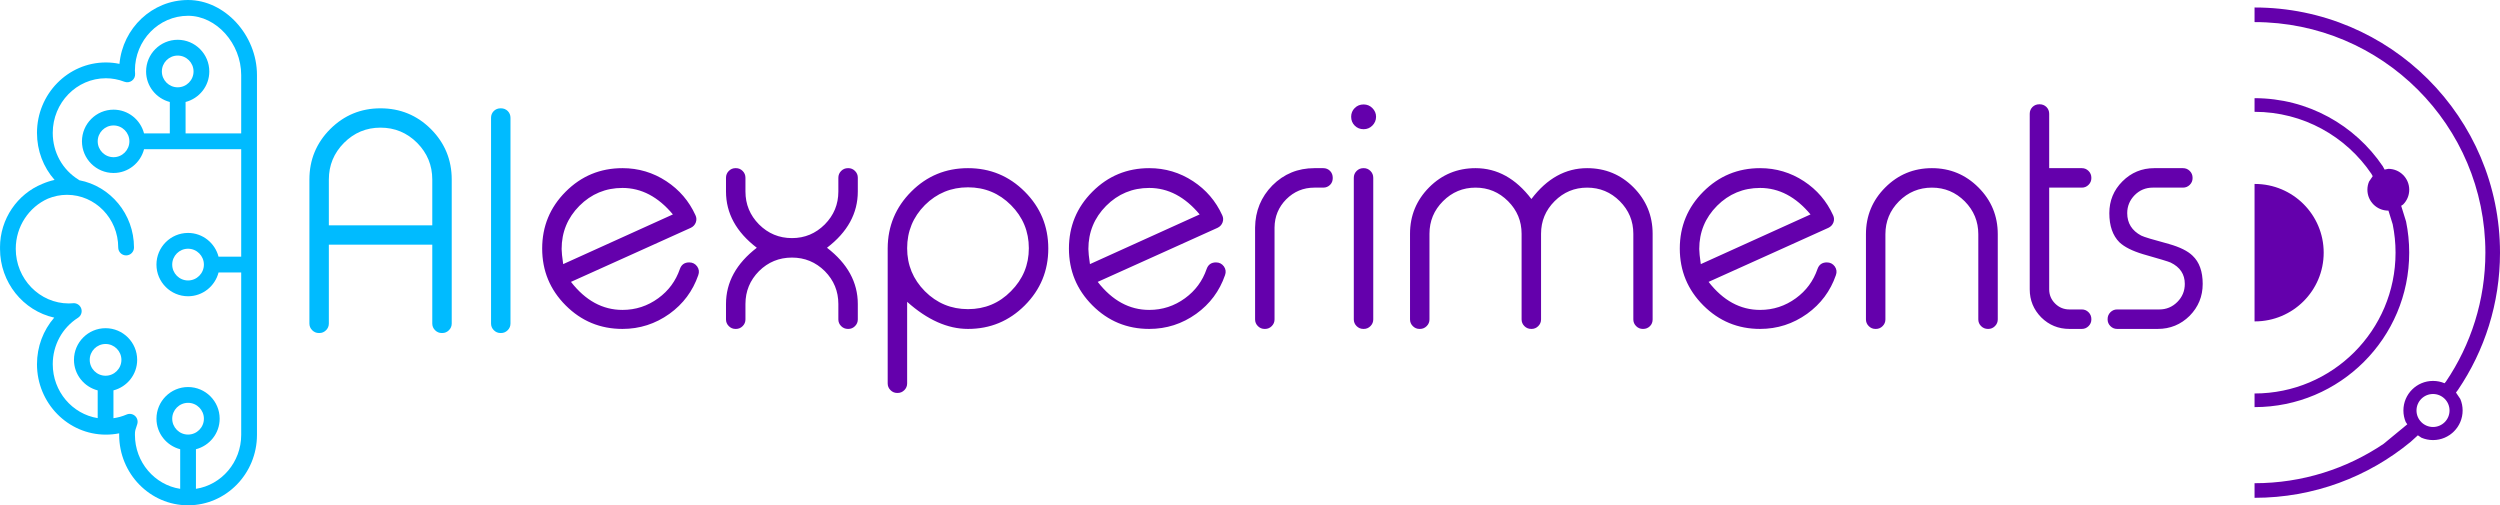 <svg width="4339" height="877" xmlns="http://www.w3.org/2000/svg" xmlns:xlink="http://www.w3.org/1999/xlink" xml:space="preserve" overflow="hidden"><defs><clipPath id="clip0"><rect x="14" y="799" width="4339" height="877"/></clipPath></defs><g clip-path="url(#clip0)" transform="translate(-14 -799)"><path d="M3068.82 1125.19C3039.65 1125.19 3014.71 1135.55 2994 1156.28 2973.48 1177.01 2963.21 1201.98 2963.21 1231.18 2963.21 1236.4 2964.11 1245.14 2965.91 1257.4L3156.33 1171.15C3130.76 1140.51 3101.59 1125.19 3068.82 1125.19ZM2008.61 1125.19C1979.44 1125.19 1954.5 1135.55 1933.79 1156.28 1913.26 1177.01 1903 1201.98 1903 1231.18 1903 1236.4 1903.9 1245.14 1905.7 1257.4L2096.12 1171.15C2070.55 1140.51 2041.38 1125.19 2008.61 1125.19ZM1094.37 1125.19C1065.2 1125.19 1040.26 1135.55 1019.55 1156.28 999.025 1177.01 988.762 1201.98 988.762 1231.18 988.762 1236.4 989.662 1245.14 991.462 1257.4L1181.88 1171.15C1156.31 1140.51 1127.14 1125.19 1094.37 1125.19ZM1694.04 1124.11C1664.87 1124.11 1639.93 1134.38 1619.22 1154.93 1598.69 1175.66 1588.43 1200.62 1588.43 1229.82 1588.43 1258.84 1598.69 1283.72 1619.22 1304.45 1639.93 1325.18 1664.87 1335.54 1694.04 1335.54 1723.39 1335.54 1748.24 1325.18 1768.58 1304.45 1789.29 1283.72 1799.65 1258.84 1799.65 1229.82 1799.65 1200.62 1789.29 1175.66 1768.58 1154.93 1748.06 1134.38 1723.21 1124.11 1694.04 1124.11ZM3753 1090.85 3802.7 1090.85C3807.38 1090.85 3811.34 1092.47 3814.58 1095.72 3817.82 1098.96 3819.44 1102.93 3819.44 1107.62L3819.44 1108.16C3819.44 1112.66 3817.82 1116.54 3814.58 1119.78 3811.34 1123.03 3807.38 1124.65 3802.7 1124.65L3750.3 1124.65C3738.05 1124.65 3727.61 1128.98 3718.97 1137.63 3710.33 1146.46 3706 1156.91 3706 1168.99 3706 1186.29 3714.11 1199.27 3730.31 1207.92 3734.99 1210.27 3751.11 1215.13 3778.66 1222.52 3797.57 1227.93 3811.16 1234.69 3819.44 1242.8 3831.15 1253.8 3837 1270.11 3837 1291.74 3837 1313.37 3829.44 1331.84 3814.31 1347.17 3799.01 1362.31 3780.55 1369.88 3758.94 1369.88L3688.45 1369.88C3683.95 1369.88 3680.07 1368.25 3676.83 1365.01 3673.59 1361.77 3671.97 1357.89 3671.97 1353.38L3671.97 1352.84C3671.97 1348.16 3673.59 1344.19 3676.83 1340.95 3680.07 1337.7 3683.95 1336.08 3688.45 1336.08L3761.64 1336.08C3773.89 1336.08 3784.33 1331.75 3792.97 1323.1 3801.62 1314.45 3805.94 1304 3805.94 1291.74 3805.94 1274.98 3797.75 1262.63 3781.36 1254.7 3777.94 1253.08 3761.91 1248.21 3733.28 1240.1 3714.74 1234.51 3701.14 1227.66 3692.5 1219.55 3680.8 1207.83 3674.94 1190.98 3674.94 1168.99 3674.94 1147.36 3682.51 1128.98 3697.63 1113.83 3712.94 1098.51 3731.39 1090.85 3753 1090.85ZM3367.07 1090.85C3398.58 1090.85 3425.5 1102.03 3447.82 1124.38 3470.15 1146.73 3481.32 1173.77 3481.32 1205.49L3481.32 1353.38C3481.32 1357.89 3479.69 1361.77 3476.45 1365.01 3473.21 1368.25 3469.34 1369.88 3464.84 1369.88L3464.3 1369.88C3459.62 1369.88 3455.66 1368.25 3452.41 1365.01 3449.17 1361.77 3447.55 1357.89 3447.55 1353.38L3447.55 1205.49C3447.55 1183.32 3439.72 1164.3 3424.05 1148.44 3408.21 1132.58 3389.21 1124.65 3367.07 1124.65 3344.74 1124.65 3325.65 1132.58 3309.81 1148.44 3294.14 1164.3 3286.31 1183.32 3286.31 1205.49L3286.31 1353.38C3286.31 1357.89 3284.69 1361.77 3281.45 1365.01 3278.2 1368.25 3274.33 1369.88 3269.83 1369.88L3269.02 1369.88C3264.52 1369.88 3260.65 1368.25 3257.41 1365.01 3254.17 1361.77 3252.54 1357.89 3252.54 1353.38L3252.54 1205.49C3252.54 1173.77 3263.71 1146.73 3286.04 1124.38 3308.36 1102.03 3335.37 1090.85 3367.07 1090.85ZM3068.82 1090.85C3096.55 1090.85 3121.94 1098.42 3144.99 1113.56 3167.49 1128.34 3184.33 1147.99 3195.49 1172.51 3197.48 1176.65 3197.66 1180.89 3196.04 1185.21 3194.41 1189.36 3191.53 1192.42 3187.39 1194.41 3162.18 1205.76 3129.05 1220.72 3088 1239.29 3037.04 1262.36 3000.85 1278.67 2979.42 1288.22 3004.63 1320.67 3034.43 1336.89 3068.82 1336.89 3091.69 1336.89 3112.4 1330.13 3130.94 1316.61 3148.77 1303.64 3161.28 1286.69 3168.49 1265.78 3171.19 1258.21 3176.59 1254.43 3184.69 1254.43 3190.45 1254.43 3195.04 1256.77 3198.47 1261.46 3201.71 1266.14 3202.34 1271.19 3200.36 1276.6 3190.81 1304.18 3174.16 1326.53 3150.39 1343.65 3125.9 1361.14 3098.71 1369.88 3068.82 1369.88 3030.29 1369.88 2997.43 1356.27 2970.24 1329.05 2943.05 1301.83 2929.45 1268.94 2929.45 1230.37 2929.45 1191.79 2943.05 1158.9 2970.24 1131.68 2997.43 1104.46 3030.29 1090.85 3068.82 1090.85ZM2574.94 1090.85C2612.39 1090.85 2644.71 1108.7 2671.9 1144.39 2698.91 1108.7 2731.14 1090.85 2768.6 1090.85 2800.11 1090.85 2826.94 1101.94 2849.08 1124.11 2871.23 1146.46 2882.3 1173.32 2882.3 1204.68L2882.3 1353.38C2882.3 1358.07 2880.77 1361.95 2877.71 1365.01 2874.47 1368.25 2870.51 1369.88 2865.83 1369.88L2865.29 1369.88C2860.79 1369.88 2856.92 1368.25 2853.67 1365.01 2850.43 1361.77 2848.81 1357.89 2848.81 1353.38L2848.81 1204.68C2848.81 1182.69 2840.98 1163.85 2825.31 1148.17 2809.65 1132.49 2790.74 1124.65 2768.6 1124.65 2746.63 1124.65 2727.81 1132.49 2712.15 1148.17 2696.48 1163.85 2688.65 1182.69 2688.65 1204.68L2688.65 1353.38C2688.65 1357.89 2687.03 1361.77 2683.79 1365.01 2680.54 1368.25 2676.67 1369.88 2672.17 1369.88L2671.63 1369.88C2666.95 1369.88 2662.99 1368.25 2659.75 1365.01 2656.51 1361.77 2654.88 1357.89 2654.88 1353.38L2654.88 1204.68C2654.88 1182.69 2647.05 1163.85 2631.39 1148.17 2615.72 1132.49 2596.9 1124.65 2574.94 1124.65 2552.97 1124.65 2534.15 1132.49 2518.49 1148.17 2502.82 1163.85 2494.99 1182.69 2494.99 1204.68L2494.99 1353.38C2494.99 1357.89 2493.37 1361.77 2490.13 1365.01 2486.89 1368.25 2483.02 1369.88 2478.51 1369.88L2477.7 1369.88C2473.2 1369.88 2469.33 1368.25 2466.09 1365.01 2462.85 1361.77 2461.23 1357.89 2461.23 1353.38L2461.23 1204.68C2461.23 1173.32 2472.3 1146.46 2494.45 1124.11 2516.6 1101.94 2543.43 1090.85 2574.94 1090.85ZM2380.41 1090.85 2380.95 1090.85C2385.45 1090.85 2389.32 1092.47 2392.56 1095.72 2395.8 1098.96 2397.42 1102.93 2397.42 1107.62L2397.42 1353.38C2397.42 1357.89 2395.8 1361.77 2392.56 1365.01 2389.32 1368.25 2385.45 1369.88 2380.95 1369.88L2380.41 1369.88C2375.73 1369.88 2371.77 1368.25 2368.53 1365.01 2365.28 1361.77 2363.66 1357.89 2363.66 1353.38L2363.66 1107.62C2363.66 1102.93 2365.28 1098.96 2368.53 1095.72 2371.77 1092.47 2375.73 1090.85 2380.41 1090.85ZM2295.24 1090.85 2310.64 1090.85C2315.32 1090.85 2319.28 1092.47 2322.52 1095.72 2325.58 1098.96 2327.11 1102.93 2327.11 1107.62L2327.11 1108.16C2327.11 1112.84 2325.58 1116.72 2322.52 1119.78 2319.28 1123.03 2315.32 1124.65 2310.64 1124.65L2295.24 1124.65C2276.15 1124.65 2259.86 1131.41 2246.35 1144.93 2233.03 1158.45 2226.28 1174.76 2226.09 1193.86L2226.09 1353.38C2226.09 1357.89 2224.47 1361.77 2221.23 1365.01 2217.99 1368.25 2214.12 1369.88 2209.62 1369.88L2208.81 1369.88C2204.31 1369.88 2200.44 1368.25 2197.19 1365.01 2193.95 1361.77 2192.33 1357.89 2192.33 1353.38L2192.33 1193.86C2192.69 1165.21 2202.69 1140.87 2222.31 1120.86 2242.3 1100.86 2266.61 1090.85 2295.24 1090.85ZM2008.61 1090.85C2036.34 1090.85 2061.73 1098.42 2084.78 1113.56 2107.28 1128.34 2124.12 1147.99 2135.28 1172.51 2137.26 1176.65 2137.44 1180.89 2135.82 1185.21 2134.2 1189.36 2131.32 1192.42 2127.18 1194.41 2101.97 1205.76 2068.84 1220.72 2027.79 1239.29 1976.83 1262.36 1940.63 1278.67 1919.21 1288.22 1944.42 1320.67 1974.22 1336.89 2008.61 1336.89 2031.48 1336.89 2052.18 1330.13 2070.73 1316.61 2088.56 1303.64 2101.07 1286.69 2108.27 1265.78 2110.97 1258.21 2116.38 1254.43 2124.48 1254.43 2130.24 1254.43 2134.83 1256.77 2138.25 1261.46 2141.5 1266.14 2142.13 1271.19 2140.14 1276.6 2130.6 1304.18 2113.95 1326.53 2090.18 1343.65 2065.69 1361.14 2038.5 1369.88 2008.61 1369.88 1970.07 1369.88 1937.21 1356.27 1910.02 1329.05 1882.83 1301.83 1869.24 1268.94 1869.24 1230.37 1869.24 1191.79 1882.83 1158.9 1910.02 1131.68 1937.21 1104.46 1970.07 1090.85 2008.61 1090.85ZM1694.04 1090.85C1732.57 1090.85 1765.43 1104.46 1792.62 1131.68 1819.81 1158.9 1833.41 1191.79 1833.41 1230.37 1833.41 1268.94 1819.81 1301.83 1792.62 1329.05 1765.43 1356.27 1732.57 1369.88 1694.04 1369.88 1658.75 1369.88 1623.54 1354.2 1588.43 1322.83L1588.43 1464.51C1588.43 1469.01 1586.81 1472.89 1583.57 1476.13 1580.33 1479.38 1576.46 1481 1571.96 1481L1571.15 1481C1566.64 1481 1562.77 1479.38 1559.53 1476.13 1556.29 1472.89 1554.67 1469.01 1554.67 1464.51L1554.67 1229.82C1554.85 1191.43 1568.53 1158.63 1595.72 1131.41 1622.73 1104.37 1655.5 1090.85 1694.04 1090.85ZM1290.52 1090.85 1291.33 1090.85C1295.83 1090.85 1299.7 1092.47 1302.94 1095.72 1306.18 1098.96 1307.8 1102.93 1307.8 1107.62L1307.8 1131.41C1307.8 1153.58 1315.64 1172.59 1331.3 1188.46 1347.15 1204.32 1366.23 1212.25 1388.56 1212.25 1410.71 1212.25 1429.71 1204.32 1445.55 1188.46 1461.22 1172.59 1469.05 1153.58 1469.05 1131.41L1469.05 1107.62C1469.05 1102.93 1470.67 1098.96 1473.91 1095.72 1477.15 1092.47 1481.11 1090.85 1485.8 1090.85L1486.34 1090.85C1490.84 1090.85 1494.71 1092.47 1497.95 1095.72 1501.19 1098.96 1502.81 1102.84 1502.81 1107.35L1502.81 1131.41C1502.81 1169.26 1484.99 1201.8 1449.33 1229.01 1484.99 1256.41 1502.81 1288.95 1502.81 1326.62L1502.81 1353.38C1502.81 1357.89 1501.19 1361.77 1497.95 1365.01 1494.71 1368.25 1490.84 1369.88 1486.34 1369.88L1485.8 1369.88C1481.11 1369.88 1477.15 1368.25 1473.91 1365.01 1470.67 1361.77 1469.05 1357.89 1469.05 1353.38L1469.05 1326.62C1469.05 1304.45 1461.22 1285.43 1445.55 1269.57 1429.71 1253.89 1410.71 1246.05 1388.56 1246.05 1366.23 1246.05 1347.15 1253.89 1331.3 1269.57 1315.64 1285.43 1307.8 1304.45 1307.8 1326.62L1307.8 1353.38C1307.8 1357.89 1306.18 1361.77 1302.94 1365.01 1299.7 1368.25 1295.83 1369.88 1291.33 1369.88L1290.52 1369.88C1286.02 1369.88 1282.14 1368.25 1278.9 1365.01 1275.66 1361.77 1274.04 1357.89 1274.04 1353.38L1274.04 1326.62C1274.04 1288.95 1291.87 1256.41 1327.52 1229.01 1291.87 1201.8 1274.04 1169.26 1274.04 1131.41L1274.04 1107.62C1274.04 1102.93 1275.66 1098.96 1278.9 1095.72 1282.14 1092.47 1286.02 1090.85 1290.52 1090.85ZM1094.37 1090.85C1122.1 1090.85 1147.49 1098.42 1170.54 1113.56 1193.04 1128.34 1209.88 1147.99 1221.04 1172.51 1223.02 1176.65 1223.2 1180.89 1221.58 1185.21 1219.96 1189.36 1217.08 1192.42 1212.94 1194.41 1187.73 1205.76 1154.6 1220.72 1113.54 1239.29 1062.59 1262.36 1026.39 1278.67 1004.97 1288.22 1030.18 1320.67 1059.98 1336.89 1094.37 1336.89 1117.24 1336.89 1137.94 1330.13 1156.49 1316.61 1174.32 1303.64 1186.83 1286.69 1194.03 1265.78 1196.73 1258.21 1202.14 1254.43 1210.24 1254.43 1216 1254.43 1220.59 1256.77 1224.01 1261.46 1227.25 1266.14 1227.89 1271.19 1225.91 1276.6 1216.36 1304.18 1199.71 1326.53 1175.94 1343.65 1151.45 1361.14 1124.26 1369.88 1094.37 1369.88 1055.83 1369.88 1022.97 1356.27 995.784 1329.05 968.594 1301.83 955 1268.94 955 1230.37 955 1191.79 968.594 1158.9 995.784 1131.68 1022.97 1104.46 1055.83 1090.85 1094.37 1090.85ZM2380.68 980.271C2386.62 980.271 2391.66 982.343 2395.8 986.489 2400.13 990.815 2402.29 995.863 2402.29 1001.63 2402.29 1007.58 2400.13 1012.72 2395.8 1017.04 2391.66 1021.19 2386.62 1023.26 2380.68 1023.26 2374.56 1023.26 2369.43 1021.19 2365.28 1017.04 2361.14 1012.9 2359.07 1007.76 2359.07 1001.63 2359.07 995.682 2361.14 990.635 2365.28 986.489 2369.43 982.343 2374.56 980.271 2380.68 980.271ZM3553.28 980 3554.09 980C3558.59 980 3562.46 981.532 3565.7 984.597 3568.95 987.841 3570.57 991.807 3570.57 996.493L3570.57 1090.85 3627.29 1090.85C3631.79 1090.85 3635.66 1092.47 3638.9 1095.72 3642.14 1098.96 3643.76 1102.93 3643.76 1107.62L3643.76 1108.16C3643.76 1112.66 3642.14 1116.54 3638.9 1119.78 3635.66 1123.03 3631.79 1124.65 3627.29 1124.65L3570.57 1124.65 3570.57 1301.2C3570.57 1310.76 3573.99 1318.96 3580.83 1325.81 3587.67 1332.66 3595.96 1336.08 3605.68 1336.08L3627.29 1336.08C3631.79 1336.08 3635.66 1337.7 3638.9 1340.95 3642.14 1344.19 3643.76 1348.16 3643.76 1352.84L3643.76 1353.38C3643.76 1357.89 3642.14 1361.77 3638.9 1365.01 3635.66 1368.25 3631.79 1369.88 3627.29 1369.88L3605.68 1369.88C3586.59 1369.88 3570.3 1363.21 3556.79 1349.87 3543.47 1336.35 3536.8 1320.13 3536.8 1301.2L3536.8 996.493C3536.8 991.807 3538.43 987.841 3541.67 984.597 3544.91 981.532 3548.78 980 3553.28 980Z" fill="#6400AC" fill-rule="evenodd"/><path d="M4236.75 1482.82C4220.92 1482.82 4208.08 1495.64 4208.08 1511.45 4208.08 1527.27 4220.92 1540.08 4236.75 1540.08 4252.58 1540.08 4265.41 1527.27 4265.41 1511.45 4265.41 1495.64 4252.58 1482.82 4236.75 1482.82ZM3927.58 1118.26C3993.53 1118.26 4046.99 1171.66 4046.99 1237.53 4046.99 1303.41 3993.53 1356.81 3927.58 1356.81L3927.01 1356.75 3927.01 1356.58 3927 1356.58 3927 1310.46 3927.01 1310.46 3927.01 1164.54 3927 1164.54 3927 1118.42 3927.01 1118.42 3927.01 1118.32ZM3927 969.395C4019.65 969.395 4101.34 1016.28 4149.58 1087.6L4152.7 1093.34 4159.17 1092.04C4179.22 1092.04 4195.48 1108.27 4195.48 1128.3 4195.48 1138.32 4191.41 1147.38 4184.84 1153.95L4181.49 1156.2 4189.97 1183.47C4193.54 1200.92 4195.42 1218.99 4195.42 1237.5 4195.42 1385.57 4075.24 1505.6 3927 1505.6L3927 1481.93C4062.15 1481.93 4171.72 1372.49 4171.72 1237.5 4171.72 1220.63 4170 1204.15 4166.74 1188.24L4159.38 1164.53 4159.17 1164.57C4139.11 1164.57 4122.86 1148.33 4122.86 1128.3 4122.86 1123.29 4123.87 1118.52 4125.71 1114.19L4132.06 1104.77 4129.92 1100.84C4085.95 1035.82 4011.47 993.071 3927 993.071ZM3927 812C4162.27 812 4353 1002.5 4353 1237.5 4353 1325.62 4326.18 1407.49 4280.25 1475.4L4276.57 1480.31 4284.1 1491.47C4286.71 1497.61 4288.14 1504.36 4288.14 1511.45 4288.14 1539.81 4265.13 1562.79 4236.75 1562.79 4229.65 1562.79 4222.89 1561.35 4216.74 1558.75L4210.45 1554.52 4197.98 1565.84C4124.34 1626.54 4029.93 1663 3927 1663L3927 1637.66C4009.97 1637.66 4087.05 1612.46 4150.99 1569.32L4192.1 1535.44 4189.39 1531.44C4186.79 1525.29 4185.35 1518.54 4185.35 1511.45 4185.35 1483.1 4208.36 1460.12 4236.75 1460.12 4243.84 1460.12 4250.6 1461.55 4256.75 1464.15L4256.78 1464.17 4259.21 1461.23C4302.4 1397.37 4327.63 1320.38 4327.63 1237.5 4327.63 1016.5 4148.26 837.343 3927 837.343Z" fill="#6400AC" fill-rule="evenodd"/><path d="M445.998 429.556C445.998 379.607 415.653 336.826 372.837 319.276 365.938 316.284 358.743 313.875 351.262 312.26 370.786 290.205 381.807 261.469 381.807 230.648 381.807 163.232 328.17 108.398 262.233 108.398 254.322 108.398 246.45 109.22 238.663 110.855 233.024 48.774 181.782 0 119.594 0 55.89 0 0 60.867 0 130.252L0 754.751C0 822.167 53.638 877.001 119.594 877.001 185.531 877.001 239.169 822.167 239.169 754.751 239.169 753.824 239.159 752.916 239.14 752.074 246.708 753.585 254.417 754.35 262.233 754.35 328.17 754.35 381.807 699.516 381.807 632.129 381.807 601.778 370.996 573.28 351.892 551.283 405.625 539.315 445.981 490.321 445.981 431.863 445.981 431.222 445.914 430.601 445.895 429.961 445.914 429.817 446 429.693 446 429.559ZM119.61 754.238C104.457 754.238 92.108 741.887 92.108 726.706 92.108 711.525 104.437 699.154 119.61 699.154 134.763 699.154 147.092 711.506 147.092 726.706 147.092 741.896 134.754 754.238 119.61 754.238ZM262.782 652.103C247.629 652.103 235.281 639.752 235.281 624.571 235.281 609.39 247.61 597.019 262.782 597.019 277.936 597.019 290.264 609.37 290.264 624.571 290.284 639.742 277.945 652.103 262.782 652.103ZM326.421 526.66C323.959 526.66 321.535 526.478 319.112 526.287 312.833 525.665 307.002 529.566 304.979 535.55 302.956 541.535 305.285 548.131 310.599 551.505 338.052 568.961 354.446 599.113 354.446 632.131 354.446 679.413 320.561 718.619 276.456 725.691L276.456 677.558C300.064 671.43 317.623 650.092 317.623 624.56 317.623 594.255 293.023 569.601 262.783 569.601 232.534 569.601 207.925 594.255 207.925 624.56 207.925 650.094 225.492 671.43 249.098 677.558L249.098 725.853C241.274 724.706 233.611 722.65 226.254 719.457 221.368 717.364 215.691 718.253 211.731 721.799 207.752 725.346 206.187 730.881 207.733 735.986 208.486 738.491 209.154 740.479 209.727 742.238 211.368 747.133 211.807 748.462 211.807 754.733 211.807 802.235 177.636 841.582 133.274 848.408L133.274 779.693C156.882 773.565 174.449 752.237 174.449 726.694 174.449 696.389 149.849 671.735 119.609 671.735 89.359 671.735 64.751 696.389 64.751 726.694 64.751 752.229 82.318 773.565 105.917 779.693L105.917 848.408C61.536 841.582 27.365 802.235 27.365 754.733L27.375 472.928 66.69 472.928C72.806 496.578 94.115 514.177 119.621 514.177 149.871 514.177 174.461 489.532 174.461 459.237 174.461 428.933 149.861 404.279 119.621 404.279 94.133 404.279 72.836 421.859 66.709 445.52L27.375 445.52 27.375 258.99 196.007 258.99C202.133 282.641 223.422 300.232 248.918 300.232 279.168 300.232 303.758 275.588 303.758 245.293 303.758 214.988 279.158 190.334 248.918 190.334 223.42 190.334 202.123 207.934 196.007 231.583L151.264 231.583 151.264 177.006C174.871 170.879 192.437 149.55 192.437 124.008 192.437 93.703 167.838 69.049 137.598 69.049 107.348 69.049 82.739 93.703 82.739 124.008 82.739 149.543 100.307 170.878 123.906 177.006L123.906 231.583 27.384 231.583 27.384 130.241C27.384 75.463 70.479 27.399 119.612 27.399 170.462 27.399 211.829 69.94 211.829 122.241 211.829 123.789 211.705 125.338 211.514 128.177 211.208 132.833 213.289 137.336 217.039 140.098 220.789 142.871 225.675 143.55 230.035 141.876 240.57 137.852 251.401 135.816 262.242 135.816 313.092 135.816 354.459 178.357 354.459 230.658 354.459 264.374 337.55 294.843 309.21 312.135 308.924 312.327 308.733 312.604 308.447 312.804 254.465 323.053 213.442 371.473 213.442 429.567 213.442 437.148 219.569 443.276 227.126 443.276 234.674 443.276 240.81 437.148 240.81 429.567 240.81 379.148 280.697 338.129 329.725 338.129 341.452 338.129 352.607 340.529 362.874 344.773 395.633 359.342 418.649 392.887 418.649 431.852 418.639 484.134 377.272 526.665 326.422 526.665ZM92.118 459.234C92.118 444.054 104.447 431.683 119.619 431.683 134.773 431.683 147.101 444.034 147.101 459.234 147.101 474.406 134.773 486.767 119.619 486.767 104.438 486.747 92.118 474.406 92.118 459.234ZM137.587 151.537C122.434 151.537 110.085 139.186 110.085 124.005 110.085 108.824 122.414 96.453 137.587 96.453 152.74 96.453 165.069 108.804 165.069 124.005 165.069 139.195 152.73 151.537 137.587 151.537ZM221.435 245.297C221.435 230.117 233.764 217.746 248.936 217.746 264.09 217.746 276.418 230.097 276.418 245.297 276.418 260.469 264.09 272.829 248.936 272.829 233.755 272.829 221.435 260.478 221.435 245.297Z" fill="#00BBFF" fill-rule="evenodd" transform="matrix(-1 0 0 1 460 799)"/><path d="M674.373 1020.54C649.717 1020.54 628.569 1029.37 610.932 1047.04 593.474 1064.71 584.745 1085.9 584.745 1110.6L584.745 1190.11 764.269 1190.11 764.269 1110.6C764.269 1085.9 755.541 1064.71 738.083 1047.04 720.446 1029.37 699.209 1020.54 674.373 1020.54ZM882.723 987 883.532 987C888.032 987 891.901 988.533 895.141 991.598 898.38 994.843 900 998.81 900 1003.5L900 1360.5C900 1365.01 898.38 1368.89 895.141 1372.13 891.901 1375.38 888.032 1377 883.532 1377L882.723 1377C878.223 1377 874.354 1375.38 871.115 1372.13 867.875 1368.89 866.255 1365.01 866.255 1360.5L866.255 1003.5C866.255 998.81 867.875 994.843 871.115 991.598 874.354 988.533 878.223 987 882.723 987ZM674.373 987C708.568 987 737.724 998.991 761.84 1022.97 785.957 1047.13 798.015 1076.34 798.015 1110.6L798.015 1360.5C798.015 1365.01 796.395 1368.89 793.156 1372.13 789.916 1375.38 786.047 1377 781.547 1377L780.737 1377C776.238 1377 772.369 1375.38 769.129 1372.13 765.889 1368.89 764.269 1365.01 764.269 1360.5L764.269 1223.65 584.745 1223.65 584.745 1360.5C584.745 1365.01 583.126 1368.89 579.886 1372.13 576.646 1375.38 572.777 1377 568.277 1377L567.468 1377C562.969 1377 559.099 1375.38 555.86 1372.13 552.62 1368.89 551 1365.01 551 1360.5L551 1110.6C551 1076.34 563.058 1047.13 587.175 1022.97 611.291 998.991 640.358 987 674.373 987Z" fill="#00BBFF" fill-rule="evenodd"/></g></svg>